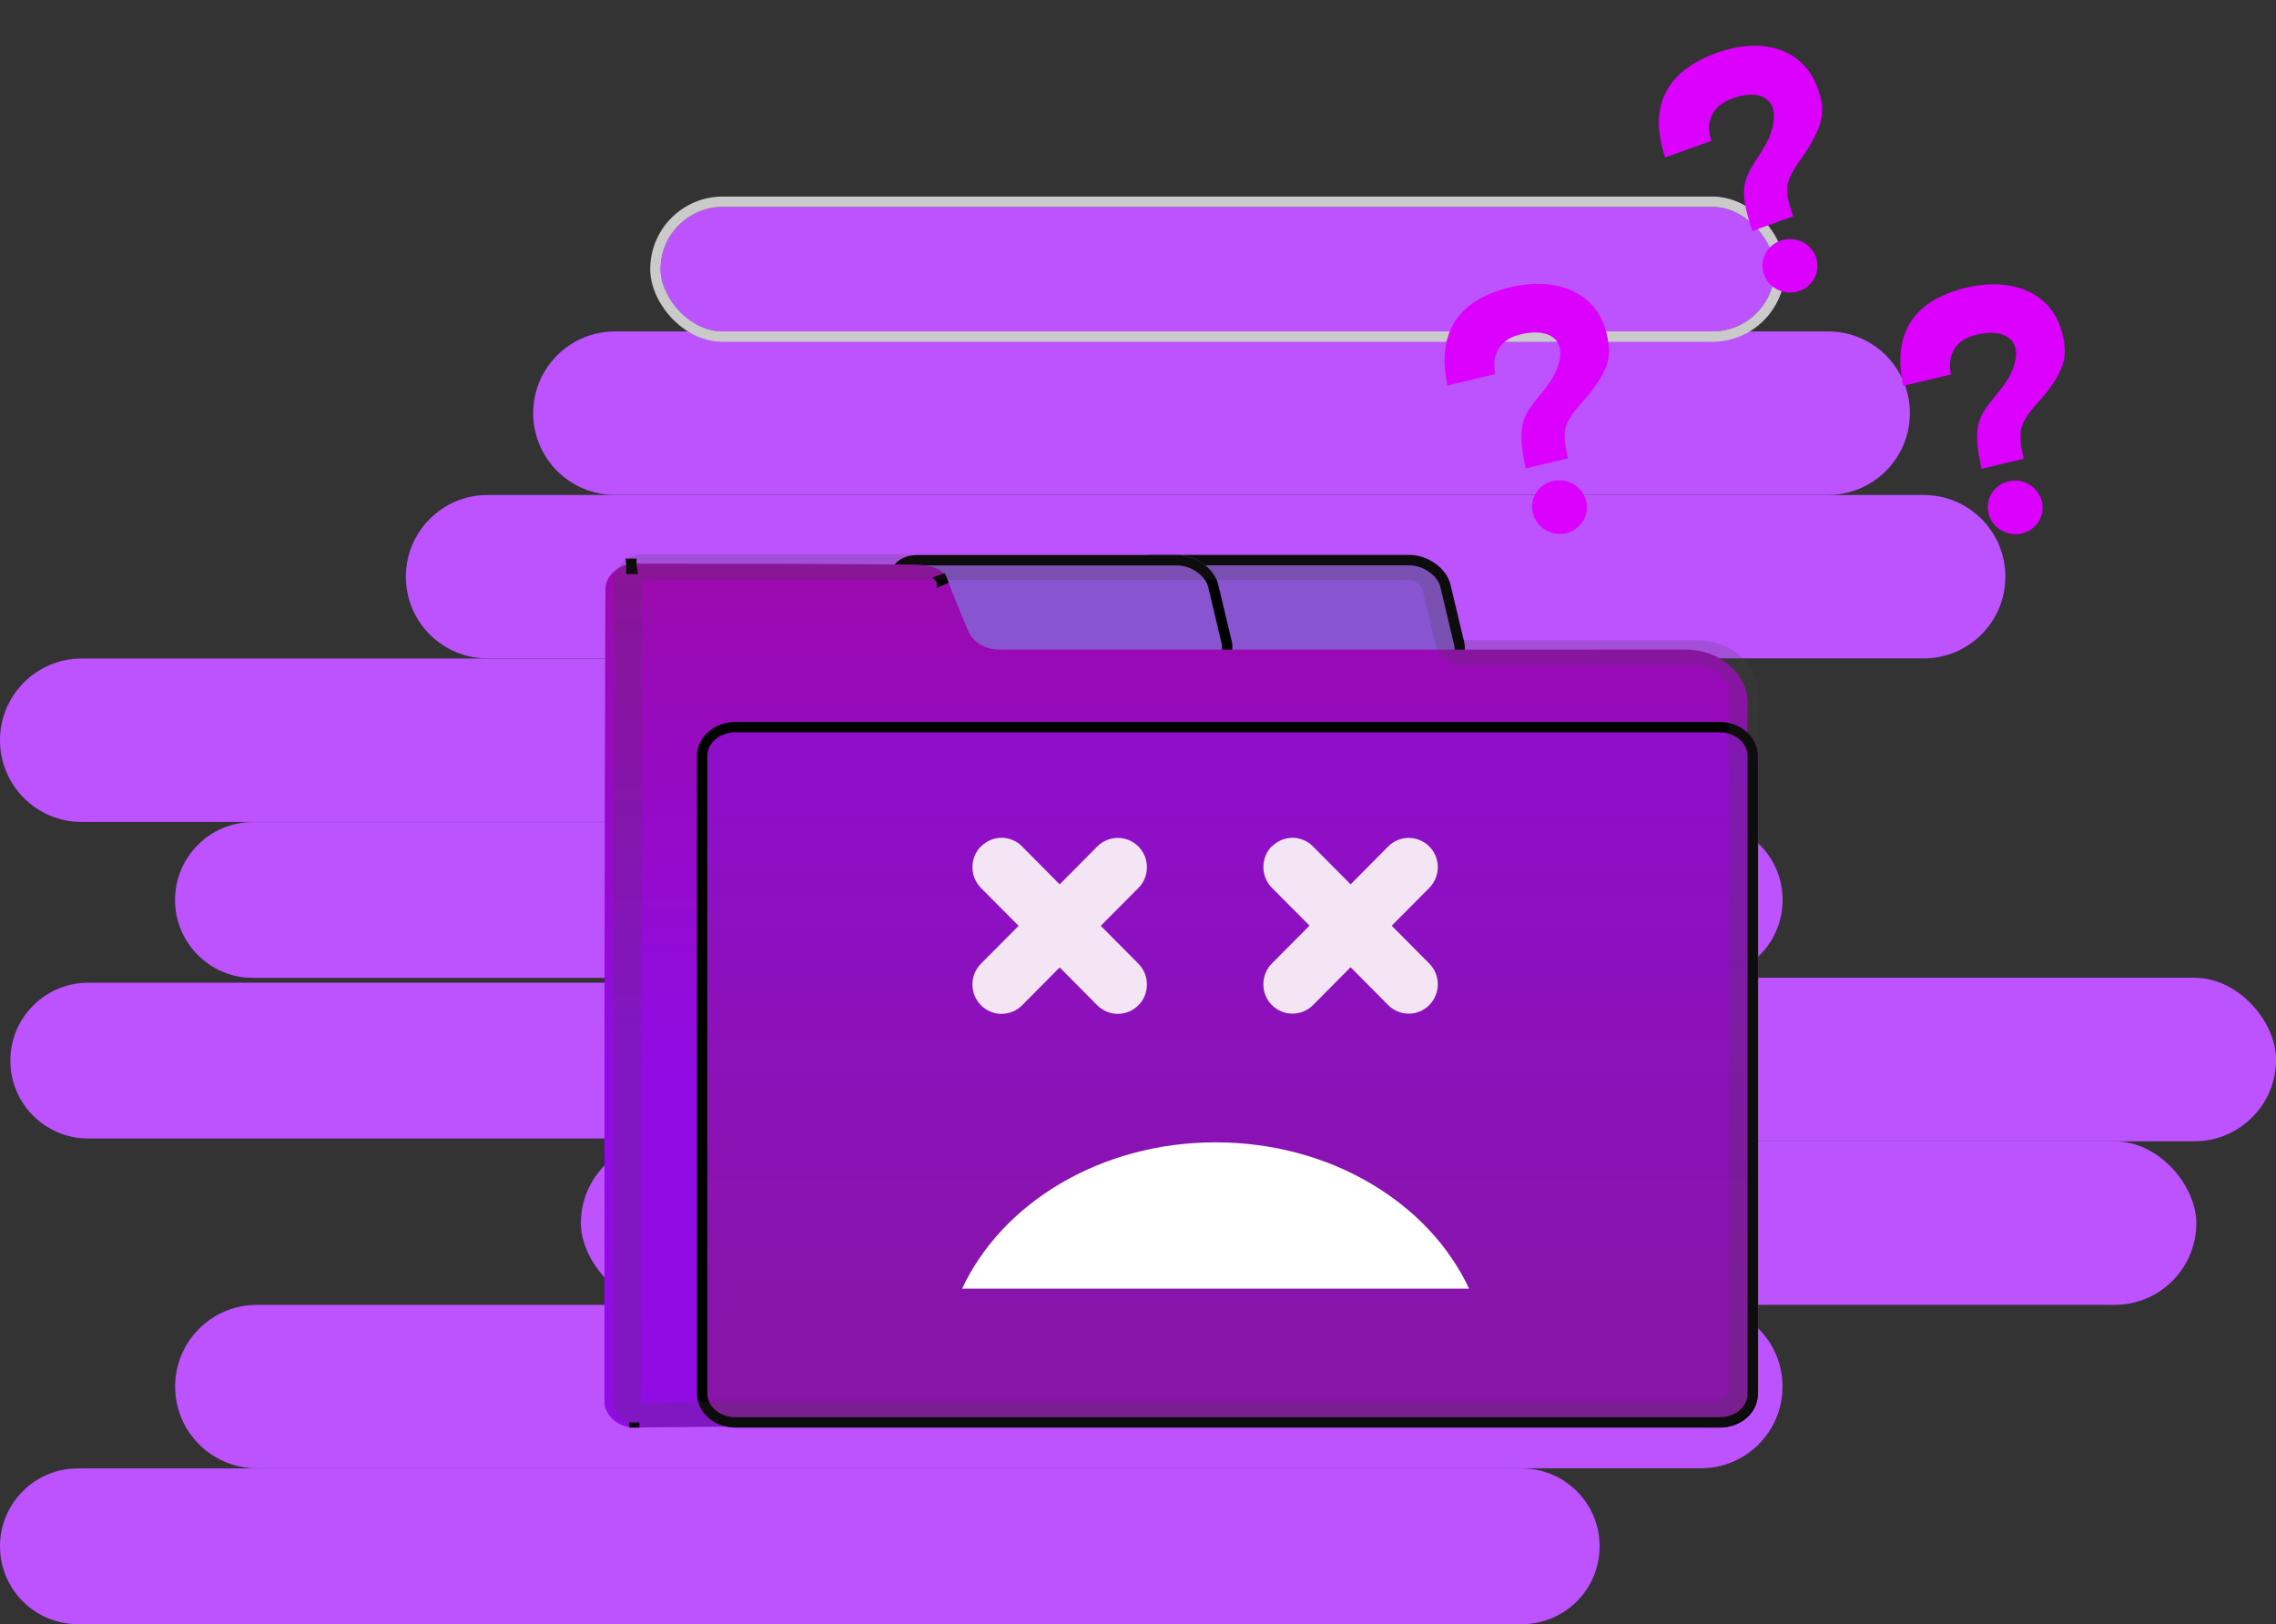 <?xml version="1.0" encoding="UTF-8"?>
<svg id="Layer_1" data-name="Layer 1" xmlns="http://www.w3.org/2000/svg" xmlns:xlink="http://www.w3.org/1999/xlink" viewBox="0 0 220 157">
  <rect x="0" y="0" width="220" height="157" fill="#333333" stroke="none"/>
  <defs>
    <clipPath id="clippath">
      <polygon points="153.27 8.8 177.74 0 187.06 24.27 162.59 33.07 153.27 8.8" fill="none"/>
    </clipPath>
    <linearGradient id="linear-gradient" x1="113.67" y1="277.81" x2="113.67" y2="194.65" gradientTransform="translate(0 332.41) scale(1 -1)" gradientUnits="userSpaceOnUse">
      <stop offset="0" stop-color="#830c97"/>
      <stop offset=".59" stop-color="#750fdc"/>
    </linearGradient>
    <linearGradient id="linear-gradient-2" x1="118.64" y1="262.88" x2="118.64" y2="194.51" gradientTransform="translate(0 332.41) scale(1 -1)" gradientUnits="userSpaceOnUse">
      <stop offset="0" stop-color="#ffec56"/>
      <stop offset="0" stop-color="#fddc48"/>
      <stop offset="0" stop-color="#fcc733"/>
      <stop offset="0" stop-color="#7511ff"/>
      <stop offset="1" stop-color="#6a1bce"/>
    </linearGradient>
  </defs>
  <path d="M59.44,32.04h117.27c4.37,0,7.9,3.54,7.9,7.9h0c0,4.37-3.54,7.9-7.9,7.9H59.44c-4.37,0-7.9-3.54-7.9-7.9h0c0-4.37,3.54-7.9,7.9-7.9Z" fill="#bd52ff"/>
  <rect x="63.85" y="20" width="107.69" height="12.04" rx="6.02" ry="6.02" fill="#bd52ff"/>
  <rect x="63.35" y="19.5" width="108.69" height="13.04" rx="6.52" ry="6.52" fill="none" stroke="#cacaca"/>
  <path d="M47.13,47.85H185.94c4.37,0,7.9,3.54,7.9,7.9h0c0,4.37-3.54,7.9-7.9,7.9H47.13c-4.37,0-7.9-3.54-7.9-7.9h0c0-4.37,3.54-7.9,7.9-7.9Z" fill="#bd52ff"/>
  <path d="M7.9,63.66H146.71c4.37,0,7.9,3.54,7.9,7.9h0c0,4.37-3.54,7.9-7.9,7.9H7.9c-4.37,0-7.9-3.54-7.9-7.9H0c0-4.37,3.54-7.9,7.9-7.9Z" fill="#bd52ff"/>
  <path d="M24.45,79.47H164.78c4.16,0,7.53,3.37,7.53,7.53h0c0,4.16-3.37,7.53-7.53,7.53H24.45c-4.16,0-7.53-3.37-7.53-7.53h0c0-4.16,3.37-7.53,7.53-7.53Z" fill="#bd52ff"/>
  <path d="M8.53,95H148.86c4.16,0,7.53,3.37,7.53,7.53h0c0,4.16-3.37,7.53-7.53,7.53H8.53c-4.16,0-7.53-3.37-7.53-7.53h0c0-4.16,3.37-7.53,7.53-7.53Z" fill="#bd52ff"/>
  <rect x="65.39" y="94.52" width="154.62" height="15.81" rx="7.9" ry="7.9" fill="#bd52ff"/>
  <rect x="56.15" y="110.33" width="156.15" height="15.81" rx="7.9" ry="7.9" fill="#bd52ff"/>
  <path d="M24.83,126.14H164.4c4.37,0,7.9,3.54,7.9,7.9h0c0,4.37-3.54,7.9-7.9,7.9H24.83c-4.37,0-7.9-3.54-7.9-7.9h0c0-4.37,3.54-7.9,7.9-7.9Z" fill="#bd52ff"/>
  <path d="M7.53,141.95H147.09c4.16,0,7.53,3.37,7.53,7.53h0c0,4.16-3.37,7.53-7.53,7.53H7.53c-4.16,0-7.53-3.37-7.53-7.53H0c0-4.16,3.37-7.53,7.53-7.53Z" fill="#bd52ff"/>
  <g clip-path="url(#clippath)">
    <g>
      <path d="M165.12,5.44c-4.33,1.86-5.7,5.2-4.16,9.78l4.47-1.61c-.56-1.57-.09-3.07,1.44-3.84,1.55-.73,3.22-.9,4.09,0,.95,1,.36,2.76,.05,3.52-.59,1.42-1.89,2.79-2.29,4.23-.37,1.43,.05,2.96,.67,4.81l3.94-1.42c-.41-1.19-.76-2.32-.5-3.23,.43-1.49,1.52-2.49,2.23-3.82,.7-1.24,1.4-2.7,.91-4.43-1.23-5.13-6.18-6.02-10.85-4Z" fill="#db00ff"/>
      <path d="M173.96,28.12c1.37-.49,2.07-1.98,1.55-3.32-.51-1.34-2.04-2.03-3.42-1.53-1.37,.49-2.07,1.98-1.55,3.32,.51,1.34,2.04,2.03,3.42,1.53Z" fill="#db00ff"/>
    </g>
  </g>
  <path d="M138.9,64.82h-25.05c-1.86,0-3.63-1.3-4.01-2.85l-1.3-5.46c-.37-1.63,.74-2.85,2.61-2.85h25.05c1.86,0,3.63,1.3,4,2.85l1.3,5.46c.47,1.55-.74,2.85-2.61,2.85Z" fill="#8854d0"/>
  <path d="M141.02,62.09h0s0,.03,0,.03c.18,.61,.04,1.14-.32,1.52-.37,.4-.99,.68-1.81,.68h-25.05c-1.67,0-3.21-1.18-3.52-2.47h0s-1.3-5.46-1.3-5.46c-.15-.67,0-1.21,.35-1.59,.35-.38,.95-.65,1.77-.65h25.05c1.67,0,3.21,1.18,3.52,2.47h0s1.3,5.46,1.3,5.46Z" fill="none" stroke="#000"/>
  <path d="M116.45,64.82h-25.05c-1.86,0-3.63-1.3-4-2.85l-1.3-5.46c-.37-1.63,.75-2.85,2.61-2.85h25.05c1.86,0,3.63,1.3,4,2.85l1.3,5.46c.37,1.55-.75,2.85-2.61,2.85Z" fill="#8854d0"/>
  <path d="M118.57,62.09h0c.15,.62,0,1.17-.35,1.56-.36,.4-.96,.68-1.77,.68h-25.05c-1.67,0-3.21-1.18-3.52-2.47,0,0,0,0,0,0l-1.3-5.46c-.15-.67,0-1.21,.35-1.59,.35-.38,.95-.65,1.77-.65h25.05c1.67,0,3.21,1.18,3.52,2.47,0,0,0,0,0,0l1.3,5.46Z" fill="none" stroke="#000"/>
  <g>
    <path d="M61.03,54.5c-1.39,.16-2.51,1.29-2.51,2.42-.09,31.92-.09,44.17-.09,78.58,0,1.29,1.3,2.5,2.88,2.5l106.5-1.21s1.12-65.2,1.12-68.83c0-2.82-2.69-5.16-5.95-5.16H96.53c-1.3,0-2.51-.73-2.97-1.85-.56-1.37-1.39-3.3-2.04-5.08-.56-1.29-2.79-1.29-3.44-1.29-9.48-.08-17.66-.08-27.04-.08Z" fill="url(#linear-gradient)"/>
    <path d="M61.03,54.5c-1.39,.16-2.51,1.29-2.51,2.42-.09,31.92-.09,44.17-.09,78.58,0,1.29,1.3,2.5,2.88,2.5l106.5-1.21s1.12-65.2,1.12-68.83c0-2.82-2.69-5.16-5.95-5.16H96.53c-1.3,0-2.51-.73-2.97-1.85-.56-1.37-1.39-3.3-2.04-5.08-.56-1.29-2.79-1.29-3.44-1.29-9.48-.08-17.66-.08-27.04-.08Z" fill="rgba(250, 0, 255, .2)"/>
  </g>
  <path d="M61.03,54.5v.5h.03s.02,0,.03,0l-.06-.5Zm.28,83h0v.5s0-.5,0-.5Zm106-.72h.5s0-.49,0-.49h-.49s0,.3,0,.3v.14s0,.04,0,.04h0ZM91.04,56.05s0,0,0,.01c0,0,0,0,0,.01l.46-.2-.47,.17Z" fill="none" stroke="#000"/>
  <g>
    <path d="M166.18,138H71.1c-2.05,0-3.73-1.47-3.73-3.26v-61.69c0-1.79,1.68-3.26,3.73-3.26h95.09c2.05,0,3.73,1.47,3.73,3.26v61.69c0,1.79-1.58,3.26-3.73,3.26Z" fill="url(#linear-gradient-2)"/>
    <path d="M166.18,138H71.1c-2.05,0-3.73-1.47-3.73-3.26v-61.69c0-1.79,1.68-3.26,3.73-3.26h95.09c2.05,0,3.73,1.47,3.73,3.26v61.69c0,1.79-1.58,3.26-3.73,3.26Z" fill="rgba(253, 0, 0, .2)"/>
    <path d="M166.18,137.5H71.1c-1.84,0-3.23-1.3-3.23-2.76v-61.69c0-1.46,1.39-2.76,3.23-2.76h95.09c1.84,0,3.23,1.3,3.23,2.76v61.69c0,1.46-1.3,2.76-3.23,2.76Z" fill="none" stroke="#000"/>
  </g>
  <path d="M136.19,56.02c.47,0,1.12,.49,1.3,.98l1.3,5.38c.28,1.14,1.4,1.96,2.7,1.96h22.44c1.77,0,3.17,1.22,3.17,2.77,0,.57,0,2.53-.09,5.79,0,.16,0,.33,.09,.49v60.79c0,.41-.19,.73-.47,.98-.19,.16-.56,.41-1.12,.41H69.42c-.19,0-.37-.08-.56-.08l-6.8,.08-.09-.08c0-34.55,0-46.94,.09-79.37l.09-.08h74.04Zm0-2.44H61.88c-1.4,.16-2.51,1.3-2.51,2.44-.09,32.27-.09,44.66-.09,79.45,0,1.3,1.4,2.53,2.79,2.53l6.89-.08c.28,.08,.56,.08,.93,.08h95.74c1.3,0,2.42-.49,3.26-1.22,.75-.65,1.12-1.55,1.12-2.61v-60.54c0-.24,0-.49-.09-.65,.09-3.18,.09-5.3,.09-5.87,0-2.85-2.7-5.22-5.96-5.22h-22.54l-1.3-5.38c-.37-1.63-2.14-2.93-4.01-2.93Z" fill="#424242" isolation="isolate" opacity=".2"/>
  <g>
    <path d="M145.15,28.01c-4.51,1.36-6.25,4.53-5.23,9.25l4.62-1.1c-.38-1.62,.25-3.07,1.86-3.66,1.62-.55,3.3-.53,4.06,.46,.83,1.1,.05,2.78-.35,3.51-.74,1.34-2.19,2.56-2.75,3.95-.52,1.38-.28,2.95,.13,4.85l4.07-.96c-.28-1.23-.49-2.39-.13-3.27,.59-1.43,1.79-2.3,2.64-3.55,.83-1.16,1.69-2.53,1.4-4.3-.65-5.23-5.47-6.68-10.33-5.19Z" fill="#db00ff"/>
    <path d="M151.39,51.54c1.42-.34,2.28-1.74,1.92-3.13-.36-1.39-1.8-2.24-3.22-1.91-1.42,.34-2.28,1.74-1.91,3.13,.36,1.39,1.8,2.24,3.22,1.91Z" fill="#db00ff"/>
  </g>
  <g>
    <path d="M189.2,28.05c-4.51,1.36-6.25,4.53-5.23,9.25l4.62-1.1c-.38-1.62,.25-3.07,1.86-3.66,1.62-.55,3.3-.53,4.06,.46,.83,1.1,.05,2.78-.35,3.51-.74,1.34-2.19,2.56-2.75,3.95-.52,1.38-.28,2.95,.13,4.85l4.07-.96c-.28-1.23-.49-2.39-.13-3.27,.59-1.43,1.79-2.3,2.65-3.55,.83-1.16,1.69-2.53,1.4-4.3-.65-5.23-5.47-6.68-10.33-5.19Z" fill="#db00ff"/>
    <path d="M195.44,51.57c1.42-.34,2.28-1.74,1.92-3.13-.36-1.39-1.8-2.24-3.22-1.91-1.42,.34-2.28,1.74-1.92,3.13,.36,1.39,1.81,2.24,3.22,1.91Z" fill="#db00ff"/>
  </g>
  <path d="M122.94,81.83c.26-.26,.57-.47,.91-.62,.34-.14,.71-.22,1.08-.22s.74,.07,1.08,.22c.34,.14,.65,.35,.91,.62l3.63,3.66,3.63-3.66c.53-.53,1.24-.83,1.99-.83s1.46,.3,1.99,.83c.53,.53,.82,1.25,.82,2s-.3,1.47-.82,2l-3.64,3.66,3.64,3.66c.53,.53,.82,1.25,.82,2s-.3,1.47-.82,2.01c-.53,.53-1.24,.83-1.99,.83s-1.46-.3-1.99-.83l-3.63-3.66-3.63,3.66c-.26,.26-.57,.47-.91,.61-.34,.14-.71,.22-1.08,.22s-.74-.07-1.08-.22c-.34-.14-.65-.35-.91-.61-.26-.26-.47-.58-.61-.92-.14-.34-.21-.71-.21-1.09s.07-.74,.21-1.09c.14-.34,.35-.66,.61-.92l3.64-3.66-3.64-3.66c-.26-.26-.47-.58-.61-.92-.14-.34-.21-.71-.21-1.09s.07-.74,.21-1.09c.14-.34,.35-.66,.61-.92Zm-28.12,0c.26-.26,.57-.47,.91-.62,.34-.14,.71-.22,1.08-.22s.74,.07,1.08,.22c.34,.14,.65,.35,.91,.62l3.63,3.66,3.63-3.66c.26-.26,.57-.47,.91-.61,.34-.14,.71-.22,1.08-.22s.74,.07,1.08,.22c.34,.14,.65,.35,.91,.61,.26,.26,.47,.58,.61,.92,.14,.34,.21,.71,.21,1.09s-.07,.74-.21,1.08c-.14,.34-.35,.66-.61,.92l-3.64,3.66,3.64,3.66c.26,.26,.47,.58,.61,.92,.14,.34,.21,.71,.21,1.09s-.07,.74-.21,1.09c-.14,.34-.35,.66-.61,.92-.26,.26-.57,.47-.91,.61-.34,.14-.71,.22-1.08,.22s-.74-.07-1.08-.22c-.34-.14-.65-.35-.91-.61l-3.63-3.66-3.63,3.66c-.26,.26-.57,.47-.91,.61-.34,.14-.71,.22-1.08,.22s-.74-.07-1.08-.22c-.34-.14-.65-.35-.91-.61-.26-.26-.47-.58-.61-.92-.14-.34-.21-.71-.21-1.09s.07-.74,.21-1.09c.14-.34,.35-.66,.61-.92l3.64-3.66-3.64-3.66c-.26-.26-.47-.58-.61-.92-.14-.34-.21-.71-.21-1.09s.07-.74,.21-1.09c.14-.34,.35-.66,.61-.92Z" fill="#f4e5f4"/>
  <path d="M117.5,110.43c-11.17,0-20.66,5.9-24.5,14.14h49c-3.84-8.24-13.33-14.14-24.5-14.14Z" fill="#fff"/>
</svg>